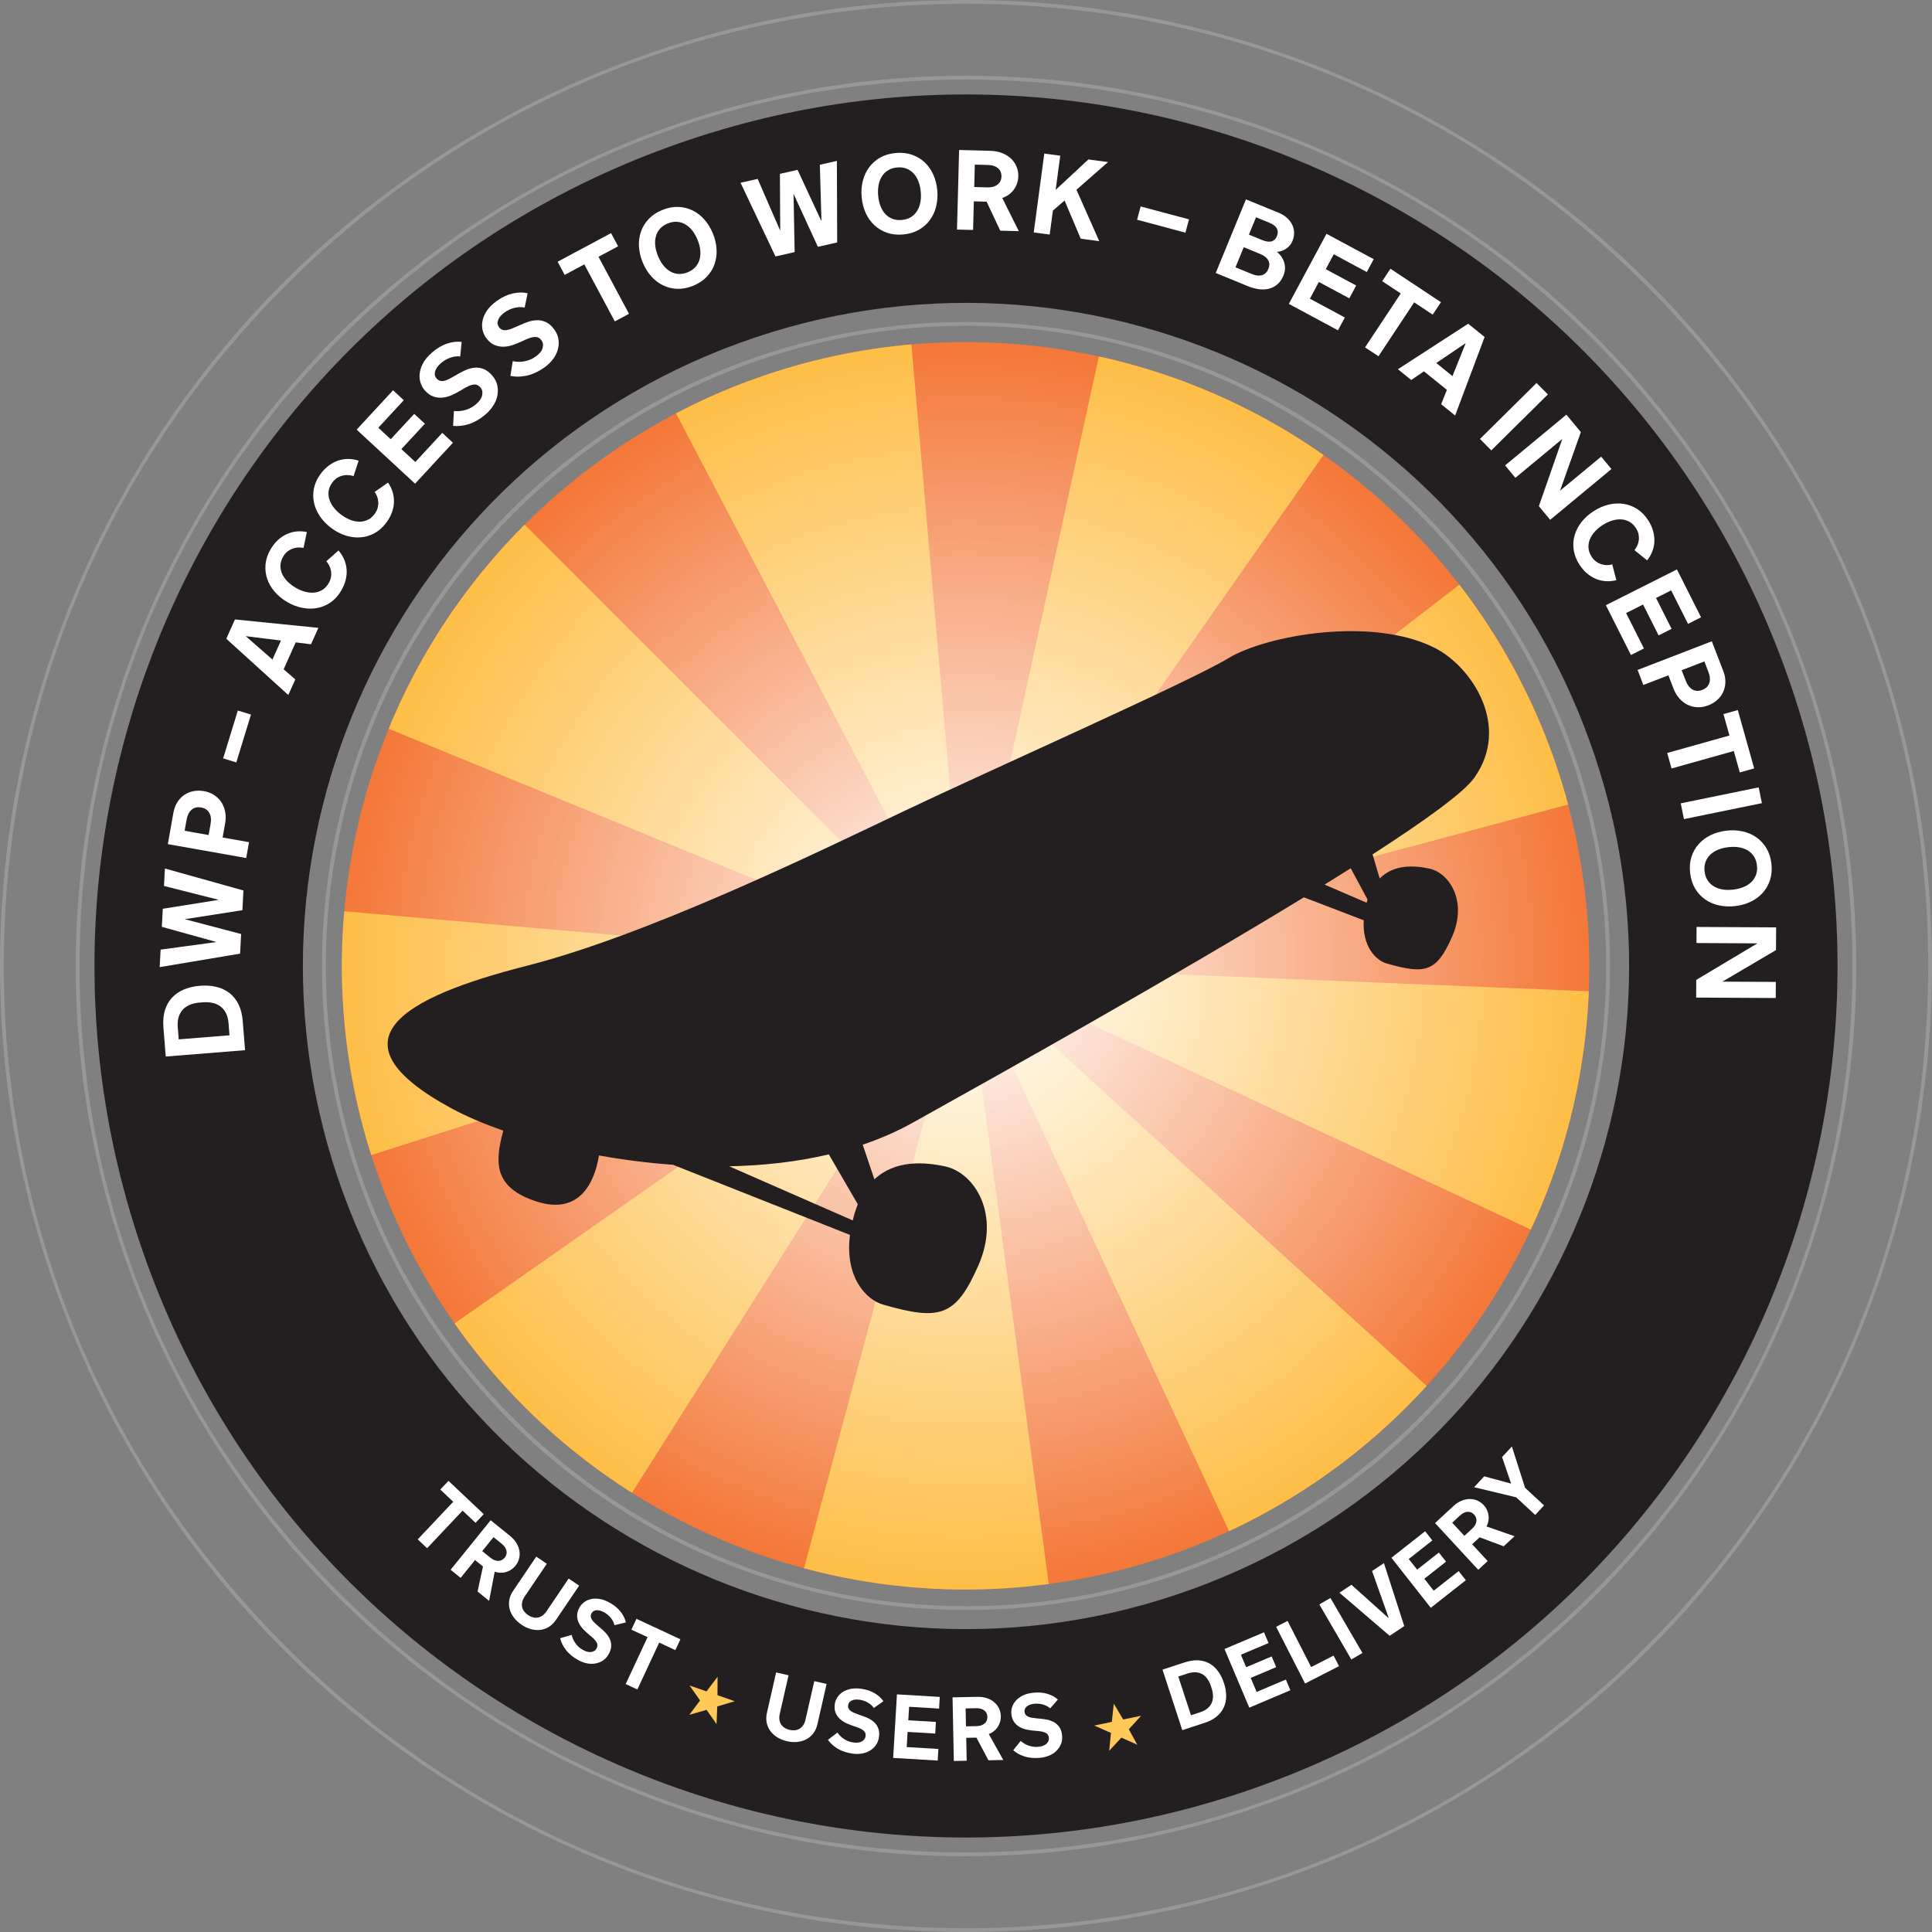 <?xml version="1.0" encoding="utf-8"?>
<!-- Generator: Adobe Illustrator 17.0.0, SVG Export Plug-In . SVG Version: 6.00 Build 0)  -->
<!DOCTYPE svg PUBLIC "-//W3C//DTD SVG 1.1//EN" "http://www.w3.org/Graphics/SVG/1.1/DTD/svg11.dtd">
<svg version="1.1" id="Layer_1" xmlns="http://www.w3.org/2000/svg" xmlns:xlink="http://www.w3.org/1999/xlink" x="0px" y="0px"
	 width="155.906px" height="155.906px" viewBox="0 0 155.906 155.906" enable-background="new 0 0 155.906 155.906"
	 xml:space="preserve">
<rect x="0" y="0" width="155.906" height="155.906" fill="#808080" stroke="none"/>
<path fill-rule="evenodd" clip-rule="evenodd" fill="#231F20" d="M27.682,96.25c10.105,27.764,40.804,42.079,68.568,31.974
	s42.079-40.804,31.974-68.568c-10.105-27.764-40.804-42.079-68.568-31.974C31.892,37.787,17.577,68.486,27.682,96.25z M11.883,102
	c13.281,36.49,53.628,55.304,90.118,42.023c36.49-13.281,55.304-53.628,42.023-90.118c-13.281-36.49-53.628-55.304-90.118-42.023
	C17.416,25.164-1.398,65.511,11.883,102z"/>
<circle fill="#F47738" cx="77.92" cy="77.937" r="50.333"/>
<g>
	<defs>
		<circle id="SVGID_1_" cx="77.953" cy="77.953" r="77.953"/>
	</defs>
	<clipPath id="SVGID_2_">
		<use xlink:href="#SVGID_1_"  overflow="visible"/>
	</clipPath>
	<g clip-path="url(#SVGID_2_)">
		<defs>
			<rect id="SVGID_3_" x="0" y="0" width="155.906" height="155.906"/>
		</defs>
		<clipPath id="SVGID_4_">
			<use xlink:href="#SVGID_3_"  overflow="visible"/>
		</clipPath>
		<path clip-path="url(#SVGID_4_)" fill="#979797" d="M77.953,156.211c-20.904,0-40.556-8.14-55.337-22.921
			C7.835,118.509-0.306,98.856-0.306,77.953s8.14-40.556,22.921-55.337C37.397,7.835,57.049-0.306,77.953-0.306
			s40.556,8.14,55.337,22.921c14.781,14.781,22.921,34.434,22.921,55.337s-8.14,40.556-22.921,55.337
			C118.509,148.071,98.856,156.211,77.953,156.211z M77.953,0.306c-20.74,0-40.239,8.077-54.905,22.742
			C8.382,37.714,0.306,57.213,0.306,77.953s8.077,40.239,22.742,54.905C37.714,147.523,57.213,155.6,77.953,155.6
			s40.239-8.077,54.905-22.742c14.666-14.666,22.742-34.164,22.742-54.905s-8.077-40.239-22.742-54.905
			C118.192,8.382,98.693,0.306,77.953,0.306z"/>
	</g>
</g>
<g>
	<defs>
		<circle id="SVGID_5_" cx="77.953" cy="77.953" r="71.839"/>
	</defs>
	<clipPath id="SVGID_6_">
		<use xlink:href="#SVGID_5_"  overflow="visible"/>
	</clipPath>
	<g clip-path="url(#SVGID_6_)">
		<defs>
			<rect id="SVGID_7_" x="0" y="0" width="155.906" height="155.906"/>
		</defs>
		<clipPath id="SVGID_8_">
			<use xlink:href="#SVGID_7_"  overflow="visible"/>
		</clipPath>
		<path clip-path="url(#SVGID_8_)" fill="#979797" d="M77.953,150.097c-19.271,0-37.388-7.504-51.014-21.131
			C13.313,115.34,5.808,97.223,5.808,77.953c0-19.27,7.504-37.388,21.131-51.014C40.565,13.313,58.682,5.808,77.953,5.808
			s37.388,7.504,51.014,21.131c13.626,13.626,21.131,31.743,21.131,51.014c0,19.271-7.504,37.388-21.131,51.014
			C115.34,142.593,97.223,150.097,77.953,150.097z M77.953,6.42c-19.107,0-37.071,7.441-50.582,20.952S6.42,58.846,6.42,77.953
			c0,19.107,7.441,37.071,20.952,50.582c13.511,13.511,31.474,20.952,50.582,20.952s37.071-7.441,50.582-20.952
			c13.511-13.511,20.952-31.474,20.952-50.582c0-19.107-7.441-37.071-20.952-50.582S97.06,6.42,77.953,6.42z"/>
	</g>
</g>
<g>
	<defs>
		<circle id="SVGID_9_" cx="77.953" cy="77.953" r="51.968"/>
	</defs>
	<clipPath id="SVGID_10_">
		<use xlink:href="#SVGID_9_"  overflow="visible"/>
	</clipPath>
	<g clip-path="url(#SVGID_10_)">
		<defs>
			<rect id="SVGID_11_" x="0" y="0" width="155.906" height="155.906"/>
		</defs>
		<clipPath id="SVGID_12_">
			<use xlink:href="#SVGID_11_"  overflow="visible"/>
		</clipPath>
		<path clip-path="url(#SVGID_12_)" fill="#979797" d="M77.953,130.227c-28.824,0-52.274-23.45-52.274-52.274
			s23.45-52.274,52.274-52.274s52.274,23.45,52.274,52.274S106.777,130.227,77.953,130.227z M77.953,26.29
			c-28.487,0-51.663,23.176-51.663,51.663s23.176,51.663,51.663,51.663s51.663-23.176,51.663-51.663S106.44,26.29,77.953,26.29z"/>
	</g>
</g>
<rect x="0" y="0" fill="none" width="155.906" height="155.906"/>
<g>
	<defs>
		<rect id="SVGID_13_" x="0" y="0" width="155.906" height="155.906"/>
	</defs>
	<clipPath id="SVGID_14_">
		<use xlink:href="#SVGID_13_"  overflow="visible"/>
	</clipPath>
	<g clip-path="url(#SVGID_14_)">
		<path fill="#FFFFFF" d="M36.191,119.5l2.845,2.686l-0.662,0.701l-1.044-0.986l-2.865,3.035l-0.756-0.713l2.865-3.035l-1.044-0.986
			L36.191,119.5z"/>
	</g>
	<g clip-path="url(#SVGID_14_)">
		<path fill="#FFFFFF" d="M39.594,122.677l1.547,1.25c0.237,0.192,0.42,0.396,0.546,0.612c0.126,0.216,0.204,0.431,0.234,0.646
			c0.029,0.214,0.016,0.422-0.042,0.622c-0.058,0.201-0.152,0.382-0.285,0.546c-0.106,0.132-0.228,0.241-0.362,0.327
			c-0.135,0.085-0.276,0.148-0.424,0.188c-0.147,0.039-0.295,0.056-0.448,0.048c-0.15-0.006-0.296-0.035-0.437-0.084l-0.454,2.352
			l-0.931-0.752l0.437-2.023l-0.641-0.518l-1.162,1.438l-0.809-0.653L39.594,122.677z M40.728,125.698
			c0.064-0.08,0.11-0.166,0.136-0.258c0.027-0.092,0.031-0.187,0.013-0.284c-0.018-0.098-0.059-0.196-0.125-0.294
			c-0.064-0.099-0.154-0.194-0.27-0.287l-0.657-0.532l-0.91,1.125l0.657,0.532c0.115,0.093,0.229,0.161,0.338,0.203
			c0.111,0.042,0.216,0.061,0.316,0.057c0.1-0.004,0.192-0.029,0.276-0.074C40.589,125.84,40.664,125.777,40.728,125.698z"/>
	</g>
	<g clip-path="url(#SVGID_14_)">
		<path fill="#FFFFFF" d="M42.611,130.33c0.125,0.084,0.254,0.145,0.386,0.181c0.133,0.037,0.264,0.044,0.392,0.023
			c0.129-0.021,0.254-0.074,0.376-0.157c0.123-0.083,0.236-0.202,0.34-0.356l1.784-2.638l0.846,0.572l-1.871,2.766
			c-0.161,0.237-0.349,0.423-0.564,0.557c-0.217,0.134-0.445,0.217-0.691,0.247c-0.243,0.031-0.496,0.012-0.757-0.059
			c-0.261-0.069-0.517-0.189-0.768-0.359c-0.251-0.169-0.458-0.363-0.619-0.579c-0.163-0.216-0.276-0.444-0.338-0.683
			c-0.063-0.239-0.073-0.483-0.029-0.734c0.043-0.25,0.146-0.493,0.306-0.73l1.871-2.766l0.852,0.576l-1.784,2.638
			c-0.104,0.154-0.172,0.304-0.204,0.448c-0.032,0.145-0.033,0.28-0.006,0.407c0.029,0.127,0.084,0.245,0.167,0.354
			C42.382,130.149,42.487,130.246,42.611,130.33z"/>
	</g>
	<g clip-path="url(#SVGID_14_)">
		<path fill="#FFFFFF" d="M46.131,131.93c0.021,0.1,0.055,0.205,0.103,0.316c0.047,0.111,0.106,0.221,0.18,0.328
			c0.072,0.108,0.159,0.21,0.262,0.308c0.101,0.097,0.221,0.183,0.358,0.26c0.257,0.144,0.483,0.2,0.679,0.169
			c0.197-0.031,0.339-0.123,0.425-0.277c0.09-0.161,0.098-0.316,0.025-0.467c-0.073-0.15-0.226-0.322-0.46-0.517l-0.127-0.104
			c-0.168-0.139-0.331-0.287-0.486-0.445c-0.155-0.157-0.278-0.33-0.372-0.516c-0.093-0.187-0.141-0.386-0.146-0.597
			c-0.004-0.212,0.061-0.44,0.197-0.684c0.08-0.142,0.194-0.272,0.344-0.393c0.149-0.12,0.329-0.207,0.538-0.261
			c0.209-0.054,0.445-0.062,0.708-0.024c0.263,0.038,0.547,0.142,0.854,0.314c0.361,0.203,0.652,0.444,0.869,0.723
			c0.218,0.279,0.358,0.565,0.424,0.859l-0.919,0.225c-0.047-0.205-0.145-0.399-0.295-0.584c-0.149-0.186-0.326-0.335-0.53-0.449
			c-0.235-0.132-0.445-0.19-0.627-0.175c-0.183,0.016-0.314,0.096-0.395,0.239c-0.052,0.094-0.075,0.184-0.068,0.27
			c0.008,0.086,0.039,0.171,0.093,0.255c0.054,0.083,0.128,0.169,0.221,0.257c0.093,0.088,0.198,0.183,0.317,0.285l0.065,0.053
			c0.16,0.133,0.315,0.275,0.463,0.426s0.267,0.315,0.356,0.495c0.09,0.181,0.135,0.375,0.135,0.585
			c0,0.209-0.069,0.438-0.208,0.687c-0.126,0.225-0.284,0.397-0.474,0.518c-0.19,0.121-0.398,0.198-0.621,0.234
			c-0.223,0.035-0.452,0.027-0.688-0.024c-0.236-0.052-0.464-0.14-0.683-0.262c-0.221-0.124-0.415-0.258-0.583-0.4
			c-0.167-0.144-0.309-0.292-0.423-0.447c-0.114-0.154-0.208-0.308-0.28-0.46c-0.072-0.152-0.125-0.303-0.16-0.451L46.131,131.93z"
			/>
	</g>
	<g clip-path="url(#SVGID_14_)">
		<path fill="#FFFFFF" d="M51.359,130.633l3.546,1.653l-0.407,0.873l-1.302-0.607l-1.763,3.783l-0.941-0.438l1.763-3.783
			l-1.303-0.607L51.359,130.633z"/>
	</g>
	<polygon clip-path="url(#SVGID_14_)" fill="#FFC95A" points="59.295,137.284 57.879,137.706 57.824,139.128 57.019,137.978 
		55.627,138.381 56.494,137.22 55.645,136.013 57.012,136.489 57.907,135.31 57.897,136.797 	"/>
	<g clip-path="url(#SVGID_14_)">
		<path fill="#FFFFFF" d="M63.721,139.596c0.146,0.034,0.288,0.043,0.425,0.029c0.138-0.014,0.261-0.055,0.373-0.121
			c0.112-0.065,0.21-0.16,0.294-0.281c0.084-0.122,0.147-0.274,0.189-0.456l0.708-3.105l0.994,0.227l-0.742,3.255
			c-0.064,0.279-0.171,0.521-0.324,0.723c-0.153,0.203-0.337,0.363-0.555,0.48c-0.216,0.117-0.458,0.19-0.727,0.22
			c-0.268,0.03-0.55,0.011-0.846-0.057c-0.295-0.067-0.558-0.173-0.787-0.315c-0.229-0.143-0.417-0.314-0.562-0.514
			c-0.146-0.2-0.242-0.424-0.293-0.673c-0.049-0.249-0.042-0.513,0.021-0.792l0.742-3.255l1.003,0.229l-0.708,3.104
			c-0.042,0.182-0.051,0.346-0.028,0.492c0.023,0.146,0.071,0.273,0.142,0.381c0.073,0.108,0.167,0.199,0.284,0.271
			C63.442,139.51,63.574,139.563,63.721,139.596z"/>
	</g>
	<g clip-path="url(#SVGID_14_)">
		<path fill="#FFFFFF" d="M67.578,139.812c0.057,0.085,0.126,0.171,0.211,0.258c0.084,0.086,0.18,0.167,0.287,0.241
			c0.106,0.073,0.224,0.137,0.355,0.19c0.13,0.053,0.272,0.09,0.429,0.112c0.291,0.041,0.522,0.011,0.693-0.09
			c0.171-0.099,0.271-0.236,0.296-0.412c0.025-0.182-0.024-0.33-0.146-0.443c-0.124-0.113-0.329-0.218-0.617-0.314l-0.155-0.051
			c-0.208-0.068-0.413-0.147-0.615-0.238c-0.201-0.091-0.379-0.206-0.533-0.346c-0.153-0.14-0.271-0.308-0.353-0.503
			c-0.081-0.196-0.103-0.433-0.064-0.709c0.022-0.161,0.081-0.325,0.178-0.491c0.095-0.167,0.231-0.312,0.406-0.439
			c0.176-0.126,0.393-0.219,0.651-0.279c0.258-0.061,0.561-0.066,0.908-0.018c0.411,0.058,0.77,0.177,1.073,0.358
			c0.304,0.182,0.539,0.397,0.707,0.647l-0.774,0.542c-0.118-0.173-0.28-0.319-0.486-0.437c-0.207-0.118-0.426-0.193-0.658-0.226
			c-0.267-0.038-0.483-0.016-0.646,0.065c-0.166,0.08-0.258,0.202-0.281,0.366c-0.015,0.106-0.003,0.198,0.035,0.276
			c0.039,0.078,0.098,0.146,0.18,0.204c0.08,0.059,0.18,0.111,0.299,0.16c0.119,0.047,0.251,0.097,0.399,0.149l0.079,0.026
			c0.198,0.066,0.394,0.142,0.586,0.229c0.193,0.086,0.364,0.197,0.513,0.332c0.148,0.135,0.261,0.301,0.337,0.496
			c0.077,0.195,0.095,0.433,0.055,0.714c-0.036,0.256-0.12,0.474-0.254,0.656c-0.134,0.181-0.299,0.329-0.493,0.443
			c-0.194,0.114-0.411,0.189-0.65,0.227c-0.239,0.038-0.482,0.04-0.731,0.004c-0.25-0.035-0.48-0.089-0.688-0.162
			c-0.208-0.072-0.394-0.16-0.557-0.262c-0.162-0.103-0.306-0.212-0.427-0.328c-0.123-0.116-0.228-0.237-0.313-0.362L67.578,139.812
			z"/>
	</g>
	<g clip-path="url(#SVGID_14_)">
		<path fill="#FFFFFF" d="M72.381,136.729l3.455,0.207l-0.056,0.94l-2.418-0.145l-0.065,1.09l2.228,0.133l-0.056,0.938l-2.228-0.133
			l-0.073,1.223l2.557,0.153l-0.056,0.937l-3.594-0.215L72.381,136.729z"/>
	</g>
	<g clip-path="url(#SVGID_14_)">
		<path fill="#FFFFFF" d="M76.867,136.97l1.987-0.041c0.306-0.006,0.576,0.033,0.812,0.116c0.235,0.083,0.434,0.198,0.594,0.343
			c0.161,0.145,0.284,0.312,0.369,0.503s0.13,0.391,0.134,0.601c0.004,0.17-0.02,0.331-0.067,0.483
			c-0.048,0.153-0.115,0.292-0.203,0.417c-0.087,0.125-0.19,0.233-0.311,0.325c-0.119,0.092-0.249,0.165-0.389,0.217l1.167,2.09
			l-1.196,0.024l-0.969-1.829l-0.824,0.017l0.038,1.848l-1.038,0.021L76.867,136.97z M79.679,138.55
			c-0.002-0.103-0.022-0.198-0.062-0.286c-0.039-0.087-0.097-0.163-0.173-0.226c-0.077-0.063-0.172-0.111-0.285-0.145
			c-0.112-0.034-0.243-0.049-0.391-0.046l-0.846,0.017l0.029,1.447l0.846-0.017c0.148-0.003,0.277-0.023,0.389-0.063
			c0.112-0.04,0.205-0.093,0.278-0.16c0.074-0.067,0.129-0.145,0.164-0.234C79.665,138.749,79.681,138.653,79.679,138.55z"/>
	</g>
	<g clip-path="url(#SVGID_14_)">
		<path fill="#FFFFFF" d="M82.369,140.487c0.074,0.069,0.163,0.135,0.265,0.2c0.102,0.063,0.214,0.118,0.335,0.165
			c0.121,0.046,0.251,0.08,0.39,0.101c0.139,0.021,0.287,0.024,0.443,0.008c0.292-0.029,0.51-0.114,0.653-0.251
			c0.143-0.139,0.206-0.296,0.188-0.472c-0.019-0.183-0.101-0.314-0.247-0.396c-0.146-0.081-0.371-0.134-0.673-0.159l-0.164-0.011
			c-0.218-0.017-0.435-0.046-0.653-0.086c-0.218-0.04-0.418-0.11-0.601-0.209c-0.183-0.099-0.337-0.234-0.463-0.405
			c-0.125-0.17-0.202-0.396-0.23-0.673c-0.017-0.161,0.002-0.335,0.055-0.519c0.053-0.185,0.15-0.359,0.291-0.523
			c0.141-0.165,0.329-0.307,0.565-0.427c0.236-0.121,0.529-0.198,0.878-0.233c0.413-0.042,0.789-0.011,1.127,0.092
			c0.338,0.104,0.618,0.257,0.84,0.46l-0.623,0.71c-0.156-0.14-0.348-0.242-0.576-0.309c-0.229-0.064-0.46-0.086-0.693-0.063
			c-0.269,0.027-0.473,0.101-0.614,0.218c-0.14,0.118-0.202,0.258-0.186,0.422c0.011,0.106,0.044,0.194,0.101,0.26
			c0.056,0.065,0.13,0.118,0.223,0.156c0.092,0.036,0.202,0.064,0.329,0.083c0.126,0.019,0.268,0.035,0.423,0.051l0.083,0.006
			c0.208,0.016,0.417,0.044,0.625,0.082s0.4,0.104,0.577,0.201c0.176,0.097,0.325,0.229,0.446,0.401
			c0.121,0.172,0.195,0.399,0.224,0.682c0.026,0.257-0.004,0.489-0.091,0.697s-0.211,0.391-0.373,0.547
			c-0.162,0.157-0.354,0.283-0.577,0.376c-0.224,0.093-0.46,0.152-0.709,0.178c-0.252,0.026-0.488,0.028-0.707,0.007
			c-0.22-0.02-0.421-0.061-0.603-0.123c-0.183-0.059-0.348-0.132-0.494-0.215c-0.147-0.084-0.277-0.176-0.39-0.278L82.369,140.487z"
			/>
	</g>
	<polygon clip-path="url(#SVGID_14_)" fill="#FFC95A" points="92.086,138.455 91.09,139.546 91.774,140.793 90.492,140.222 
		89.507,141.284 89.652,139.842 88.303,139.245 89.719,138.949 89.88,137.477 90.636,138.758 	"/>
	<g clip-path="url(#SVGID_14_)">
		<path fill="#FFFFFF" d="M98.769,135.815c0.12,0.365,0.18,0.714,0.179,1.046c0,0.334-0.064,0.639-0.191,0.917
			c-0.126,0.278-0.317,0.523-0.574,0.737c-0.257,0.214-0.583,0.385-0.978,0.514l-1.798,0.588l-1.597-4.882l1.797-0.588
			c0.395-0.129,0.759-0.184,1.092-0.164c0.333,0.021,0.633,0.105,0.899,0.254c0.266,0.149,0.498,0.358,0.695,0.626
			S98.65,135.448,98.769,135.815z M97.714,136.054c-0.067-0.206-0.156-0.391-0.266-0.552c-0.109-0.162-0.242-0.29-0.397-0.384
			c-0.155-0.095-0.335-0.152-0.539-0.169c-0.204-0.017-0.434,0.016-0.688,0.099l-0.739,0.242l1.023,3.126l0.739-0.242
			c0.252-0.082,0.455-0.191,0.609-0.326c0.155-0.135,0.267-0.287,0.336-0.457c0.068-0.17,0.1-0.352,0.093-0.549
			c-0.006-0.196-0.043-0.396-0.11-0.601L97.714,136.054z"/>
	</g>
	<g clip-path="url(#SVGID_14_)">
		<path fill="#FFFFFF" d="M98.812,133.07l3.187-1.348l0.367,0.867l-2.23,0.943l0.426,1.007l2.055-0.87l0.366,0.864l-2.056,0.87
			l0.478,1.129l2.359-0.998l0.366,0.864l-3.316,1.403L98.812,133.07z"/>
	</g>
	<g clip-path="url(#SVGID_14_)">
		<path fill="#FFFFFF" d="M102.979,131.279l0.925-0.473l1.901,3.72l1.812-0.926l0.437,0.854l-2.737,1.399L102.979,131.279z"/>
	</g>
	<g clip-path="url(#SVGID_14_)">
		<path fill="#FFFFFF" d="M106.465,129.472l0.897-0.522l2.582,4.44l-0.897,0.522L106.465,129.472z"/>
	</g>
	<g clip-path="url(#SVGID_14_)">
		<path fill="#FFFFFF" d="M112.143,132.003l-4.055-3.472l0.969-0.645l2.967,2.664l0.03-0.02l-1.333-3.752l0.957-0.638l1.64,5.08
			L112.143,132.003z"/>
	</g>
	<g clip-path="url(#SVGID_14_)">
		<path fill="#FFFFFF" d="M112.283,125.707l2.72-2.139l0.582,0.74l-1.903,1.497l0.676,0.859l1.754-1.379l0.58,0.737l-1.754,1.379
			l0.757,0.964l2.014-1.583l0.58,0.737l-2.83,2.225L112.283,125.707z"/>
	</g>
	<g clip-path="url(#SVGID_14_)">
		<path fill="#FFFFFF" d="M115.803,122.906l1.46-1.35c0.225-0.208,0.453-0.358,0.684-0.453c0.232-0.094,0.456-0.14,0.672-0.139
			c0.217,0.002,0.42,0.046,0.61,0.132c0.19,0.086,0.356,0.207,0.499,0.361c0.115,0.125,0.206,0.26,0.271,0.406
			c0.064,0.146,0.106,0.295,0.124,0.446c0.018,0.151,0.012,0.3-0.017,0.449c-0.028,0.149-0.078,0.289-0.147,0.422l2.26,0.789
			l-0.879,0.812l-1.938-0.726l-0.605,0.56l1.254,1.357l-0.763,0.705L115.803,122.906z M118.956,122.221
			c-0.069-0.075-0.148-0.133-0.235-0.172c-0.087-0.041-0.181-0.058-0.279-0.054c-0.099,0.003-0.203,0.03-0.309,0.081
			c-0.107,0.049-0.214,0.125-0.323,0.226l-0.621,0.574l0.982,1.062l0.621-0.574c0.109-0.101,0.191-0.202,0.249-0.306
			c0.058-0.104,0.091-0.206,0.102-0.304c0.011-0.1,0-0.194-0.034-0.284C119.077,122.379,119.026,122.297,118.956,122.221z"/>
	</g>
	<g clip-path="url(#SVGID_14_)">
		<path fill="#FFFFFF" d="M119.768,119.136l2.161,0.584l0.01-0.01l-0.727-2.128l0.792-0.853l1.063,3.329l1.533,1.424l-0.714,0.769
			l-1.533-1.423l-3.398-0.815L119.768,119.136z"/>
	</g>
	<g clip-path="url(#SVGID_14_)">
		<path fill="#FFFFFF" d="M16.138,79.549c0.479-0.039,0.921-0.009,1.326,0.089c0.405,0.098,0.757,0.265,1.058,0.499
			c0.3,0.235,0.542,0.54,0.727,0.915c0.184,0.375,0.297,0.82,0.338,1.338l0.189,2.356l-6.401,0.513l-0.188-2.356
			c-0.042-0.518-0.002-0.976,0.121-1.375c0.122-0.399,0.313-0.738,0.572-1.019c0.259-0.279,0.581-0.5,0.965-0.661
			C15.227,79.687,15.659,79.587,16.138,79.549z M16.121,80.902c-0.271,0.022-0.521,0.075-0.749,0.161
			c-0.229,0.086-0.422,0.209-0.583,0.371c-0.161,0.162-0.282,0.363-0.363,0.606c-0.081,0.243-0.108,0.531-0.081,0.864l0.078,0.969
			l4.098-0.329l-0.078-0.969c-0.026-0.33-0.099-0.608-0.217-0.835s-0.271-0.407-0.457-0.541c-0.186-0.133-0.398-0.225-0.64-0.274
			c-0.24-0.049-0.495-0.063-0.763-0.042L16.121,80.902z"/>
	</g>
	<g clip-path="url(#SVGID_14_)">
		<path fill="#FFFFFF" d="M17.613,72.62l0-0.018l-4.38-1.107l0.075-1.409l6.336,1.773L19.56,73.45l-4.648,0.725l4.546,1.197
			l-0.084,1.583l-6.488,1.089l0.075-1.413l4.472-0.605l0.001-0.018l-4.375-1.215l0.078-1.458L17.613,72.62z"/>
	</g>
	<g clip-path="url(#SVGID_14_)">
		<path fill="#FFFFFF" d="M13.543,68.119l0.448-2.526c0.058-0.326,0.165-0.611,0.319-0.855c0.153-0.244,0.34-0.441,0.559-0.59
			c0.22-0.149,0.465-0.25,0.738-0.304c0.273-0.053,0.56-0.053,0.86,0s0.569,0.156,0.806,0.309c0.236,0.152,0.431,0.343,0.583,0.572
			c0.152,0.228,0.257,0.489,0.313,0.781c0.057,0.292,0.057,0.603-0.002,0.932l-0.203,1.146l2.13,0.378l-0.227,1.278L13.543,68.119z
			 M16.21,65.159c-0.149-0.027-0.287-0.024-0.412,0.008c-0.127,0.033-0.239,0.092-0.339,0.177c-0.1,0.085-0.184,0.195-0.251,0.328
			c-0.067,0.134-0.118,0.289-0.149,0.465l-0.16,0.904l1.936,0.343l0.16-0.903c0.031-0.177,0.039-0.339,0.021-0.488
			c-0.017-0.148-0.058-0.279-0.124-0.395c-0.064-0.114-0.15-0.208-0.257-0.282c-0.106-0.073-0.235-0.123-0.385-0.15L16.21,65.159z"
			/>
	</g>
	<g clip-path="url(#SVGID_14_)">
		<path fill="#FFFFFF" d="M18.006,61.199l1.186-3.861l1.062,0.326l-1.186,3.861L18.006,61.199z"/>
	</g>
	<g clip-path="url(#SVGID_14_)">
		<path fill="#FFFFFF" d="M23.862,51.839l-0.972,2.17l0.939,0.818l-0.563,1.259l-5.003-4.541l0.697-1.558l6.732,0.679L25.1,51.99
			L23.862,51.839z M21.987,53.222l0.686-1.533l-2.816-0.349l-0.007,0.016L21.987,53.222z"/>
	</g>
	<g clip-path="url(#SVGID_14_)">
		<path fill="#FFFFFF" d="M23.172,48.579c-0.396-0.231-0.732-0.508-1.01-0.832c-0.277-0.322-0.477-0.671-0.603-1.045
			c-0.125-0.374-0.169-0.764-0.13-1.17c0.039-0.405,0.175-0.809,0.409-1.208c0.168-0.289,0.362-0.535,0.581-0.737
			c0.218-0.203,0.454-0.362,0.706-0.479c0.252-0.118,0.516-0.191,0.792-0.22c0.276-0.028,0.559-0.014,0.846,0.044l-0.271,1.288
			c-0.121-0.029-0.255-0.042-0.404-0.04c-0.149,0.003-0.298,0.031-0.447,0.082c-0.149,0.051-0.293,0.129-0.43,0.233
			c-0.137,0.105-0.256,0.242-0.355,0.412c-0.149,0.255-0.224,0.504-0.226,0.747s0.048,0.472,0.152,0.688
			c0.104,0.216,0.249,0.417,0.434,0.599c0.186,0.183,0.391,0.34,0.619,0.473l0.031,0.018c0.229,0.134,0.468,0.238,0.718,0.309
			c0.25,0.072,0.494,0.1,0.732,0.083c0.238-0.016,0.462-0.085,0.673-0.206c0.21-0.121,0.389-0.309,0.538-0.564
			c0.1-0.17,0.163-0.34,0.186-0.512c0.024-0.17,0.022-0.333-0.006-0.489c-0.029-0.155-0.078-0.297-0.147-0.428
			c-0.069-0.13-0.146-0.241-0.23-0.332l0.985-0.871c0.192,0.223,0.343,0.461,0.454,0.716c0.111,0.254,0.177,0.521,0.199,0.799
			c0.023,0.277,0,0.562-0.071,0.85s-0.19,0.578-0.358,0.867c-0.234,0.399-0.518,0.716-0.852,0.949
			c-0.333,0.234-0.695,0.387-1.084,0.46c-0.388,0.074-0.791,0.07-1.206-0.013C23.98,48.971,23.571,48.813,23.172,48.579z"/>
	</g>
	<g clip-path="url(#SVGID_14_)">
		<path fill="#FFFFFF" d="M26.732,42.608c-0.368-0.274-0.671-0.587-0.911-0.939c-0.239-0.351-0.399-0.72-0.482-1.105
			c-0.083-0.386-0.083-0.779,0.001-1.178c0.083-0.399,0.264-0.784,0.541-1.155c0.2-0.268,0.419-0.49,0.659-0.667
			c0.24-0.177,0.492-0.31,0.756-0.398c0.263-0.088,0.533-0.132,0.811-0.129c0.278,0.002,0.557,0.048,0.835,0.137l-0.413,1.25
			c-0.117-0.042-0.25-0.07-0.397-0.084c-0.148-0.013-0.299-0.002-0.453,0.031c-0.154,0.034-0.306,0.095-0.454,0.184
			c-0.147,0.089-0.281,0.212-0.399,0.37c-0.177,0.237-0.279,0.477-0.309,0.717c-0.028,0.241-0.003,0.475,0.075,0.701
			c0.08,0.227,0.201,0.441,0.365,0.644c0.163,0.202,0.351,0.382,0.562,0.539l0.028,0.021c0.213,0.159,0.44,0.288,0.681,0.387
			c0.241,0.1,0.479,0.154,0.718,0.164c0.238,0.01,0.468-0.033,0.692-0.129c0.222-0.097,0.422-0.263,0.599-0.5
			c0.118-0.158,0.198-0.32,0.241-0.488c0.042-0.167,0.059-0.329,0.047-0.487c-0.011-0.157-0.044-0.304-0.097-0.441
			c-0.056-0.138-0.119-0.256-0.193-0.356l1.077-0.755c0.166,0.243,0.289,0.497,0.371,0.763c0.081,0.265,0.117,0.537,0.109,0.815
			c-0.009,0.279-0.063,0.558-0.167,0.837c-0.102,0.279-0.253,0.553-0.453,0.821c-0.276,0.371-0.593,0.654-0.952,0.849
			c-0.357,0.195-0.734,0.308-1.128,0.337c-0.394,0.03-0.793-0.02-1.198-0.147C27.49,43.088,27.103,42.885,26.732,42.608z"/>
	</g>
	<g clip-path="url(#SVGID_14_)">
		<path fill="#FFFFFF" d="M28.781,34.67l2.938-3.175l0.865,0.8l-2.056,2.222l1.002,0.928l1.895-2.047l0.861,0.796l-1.895,2.047
			l1.125,1.041l2.175-2.35l0.86,0.796l-3.057,3.303L28.781,34.67z"/>
	</g>
	<g clip-path="url(#SVGID_14_)">
		<path fill="#FFFFFF" d="M36.63,33.164c0.126,0.017,0.264,0.02,0.415,0.011c0.151-0.01,0.305-0.035,0.461-0.076
			c0.157-0.041,0.314-0.101,0.47-0.182c0.157-0.079,0.309-0.185,0.457-0.315c0.275-0.243,0.435-0.487,0.48-0.731
			c0.045-0.245-0.006-0.45-0.152-0.616c-0.152-0.172-0.332-0.247-0.539-0.223c-0.208,0.024-0.475,0.134-0.8,0.329l-0.175,0.106
			c-0.233,0.142-0.475,0.272-0.726,0.389c-0.25,0.118-0.505,0.192-0.762,0.226c-0.258,0.032-0.513,0.007-0.765-0.076
			s-0.493-0.255-0.724-0.516c-0.134-0.152-0.242-0.342-0.322-0.568c-0.079-0.225-0.108-0.473-0.084-0.743
			c0.023-0.269,0.111-0.551,0.264-0.845c0.153-0.294,0.394-0.585,0.723-0.875c0.39-0.344,0.793-0.586,1.213-0.728
			c0.419-0.141,0.816-0.188,1.189-0.144l-0.115,1.176c-0.26-0.029-0.53,0.006-0.811,0.106c-0.28,0.1-0.53,0.246-0.75,0.44
			c-0.253,0.223-0.408,0.446-0.466,0.667c-0.057,0.222-0.018,0.41,0.119,0.565c0.088,0.1,0.186,0.165,0.291,0.191
			c0.105,0.026,0.218,0.025,0.34-0.004c0.121-0.029,0.253-0.081,0.396-0.154c0.142-0.073,0.297-0.159,0.466-0.256l0.089-0.055
			c0.224-0.133,0.456-0.257,0.695-0.37c0.238-0.112,0.482-0.185,0.731-0.216c0.25-0.031,0.498-0.002,0.746,0.084
			c0.247,0.086,0.488,0.262,0.723,0.529c0.213,0.242,0.352,0.5,0.415,0.775c0.063,0.275,0.069,0.551,0.02,0.828
			c-0.05,0.277-0.155,0.544-0.314,0.801c-0.158,0.258-0.356,0.491-0.591,0.698c-0.237,0.209-0.476,0.383-0.714,0.521
			c-0.238,0.138-0.472,0.243-0.702,0.314c-0.23,0.071-0.45,0.118-0.659,0.139c-0.209,0.022-0.409,0.022-0.598,0.002L36.63,33.164z"
			/>
	</g>
	<g clip-path="url(#SVGID_14_)">
		<path fill="#FFFFFF" d="M41.379,29.143c0.124,0.03,0.26,0.047,0.412,0.053c0.151,0.007,0.307-0.002,0.467-0.028
			c0.16-0.024,0.323-0.068,0.486-0.131c0.164-0.062,0.326-0.151,0.486-0.266c0.299-0.213,0.483-0.439,0.554-0.678
			c0.07-0.239,0.041-0.449-0.087-0.628c-0.133-0.187-0.304-0.279-0.514-0.276c-0.209,0.002-0.486,0.083-0.829,0.244l-0.185,0.088
			c-0.247,0.117-0.5,0.221-0.762,0.312c-0.261,0.092-0.522,0.139-0.782,0.146c-0.26,0.005-0.511-0.046-0.753-0.154
			c-0.242-0.108-0.465-0.305-0.667-0.589c-0.117-0.165-0.205-0.365-0.261-0.598c-0.056-0.232-0.059-0.482-0.008-0.748
			c0.051-0.266,0.167-0.536,0.35-0.813c0.183-0.276,0.452-0.542,0.81-0.797c0.423-0.301,0.851-0.5,1.282-0.598
			c0.432-0.096,0.831-0.102,1.198-0.02l-0.236,1.158c-0.256-0.055-0.528-0.048-0.817,0.022s-0.553,0.19-0.792,0.36
			c-0.275,0.196-0.452,0.4-0.532,0.615c-0.08,0.215-0.06,0.406,0.06,0.574c0.078,0.108,0.168,0.183,0.27,0.22
			c0.101,0.037,0.214,0.047,0.338,0.031c0.124-0.017,0.26-0.055,0.409-0.113c0.149-0.058,0.312-0.128,0.491-0.207l0.094-0.045
			c0.237-0.11,0.48-0.209,0.729-0.297c0.249-0.088,0.499-0.134,0.75-0.139c0.251-0.005,0.496,0.048,0.733,0.16
			c0.237,0.112,0.458,0.312,0.665,0.601c0.187,0.263,0.298,0.534,0.332,0.813c0.035,0.28,0.013,0.555-0.066,0.826
			s-0.21,0.525-0.396,0.765c-0.184,0.24-0.404,0.451-0.66,0.633c-0.258,0.184-0.512,0.332-0.764,0.444
			c-0.251,0.114-0.495,0.193-0.731,0.241s-0.459,0.071-0.669,0.071c-0.211,0-0.41-0.021-0.596-0.06L41.379,29.143z"/>
	</g>
	<g clip-path="url(#SVGID_14_)">
		<path fill="#FFFFFF" d="M44.999,21.12l4.311-2.308l0.569,1.062l-1.583,0.848l2.462,4.6l-1.145,0.613l-2.462-4.6l-1.583,0.848
			L44.999,21.12z"/>
	</g>
	<g clip-path="url(#SVGID_14_)">
		<path fill="#FFFFFF" d="M53.452,16.943c0.442-0.18,0.872-0.261,1.288-0.245c0.416,0.017,0.802,0.113,1.159,0.289
			c0.357,0.177,0.674,0.424,0.954,0.744s0.506,0.693,0.678,1.119c0.174,0.429,0.272,0.854,0.293,1.276
			c0.022,0.423-0.033,0.823-0.166,1.199c-0.132,0.375-0.343,0.714-0.63,1.014c-0.287,0.301-0.652,0.541-1.095,0.721
			c-0.445,0.181-0.875,0.263-1.289,0.246c-0.415-0.015-0.8-0.112-1.157-0.289c-0.357-0.177-0.675-0.426-0.954-0.745
			c-0.279-0.318-0.505-0.691-0.68-1.12c-0.172-0.426-0.27-0.852-0.292-1.276s0.034-0.823,0.167-1.199
			c0.133-0.375,0.342-0.712,0.628-1.014C52.642,17.365,53.007,17.124,53.452,16.943z M55.492,21.973
			c0.26-0.105,0.469-0.247,0.627-0.425c0.158-0.179,0.269-0.383,0.334-0.612c0.065-0.23,0.083-0.477,0.056-0.743
			c-0.027-0.267-0.099-0.542-0.213-0.823l-0.014-0.033c-0.113-0.279-0.252-0.525-0.419-0.736c-0.166-0.211-0.353-0.377-0.559-0.496
			c-0.207-0.12-0.429-0.189-0.666-0.207c-0.237-0.018-0.486,0.026-0.747,0.131s-0.47,0.247-0.629,0.427
			c-0.16,0.178-0.271,0.383-0.333,0.612c-0.064,0.229-0.082,0.477-0.054,0.744c0.028,0.268,0.098,0.542,0.211,0.821l0.014,0.033
			c0.114,0.281,0.255,0.528,0.421,0.738c0.165,0.21,0.351,0.375,0.556,0.495c0.204,0.12,0.427,0.188,0.666,0.207
			C54.983,22.122,55.232,22.078,55.492,21.973z"/>
	</g>
	<g clip-path="url(#SVGID_14_)">
		<path fill="#FFFFFF" d="M66.27,17.817l0.018-0.004l-0.13-4.517l1.376-0.312l0.023,6.58l-1.555,0.353l-1.966-4.274l0.089,4.7
			l-1.546,0.351l-2.819-5.946l1.38-0.313l1.803,4.138l0.018-0.004l-0.025-4.541l1.424-0.323L66.27,17.817z"/>
	</g>
	<g clip-path="url(#SVGID_14_)">
		<path fill="#FFFFFF" d="M72.295,12.345c0.476-0.042,0.91,0.006,1.303,0.143c0.393,0.138,0.734,0.343,1.023,0.616
			c0.289,0.273,0.52,0.603,0.694,0.991c0.173,0.389,0.28,0.812,0.32,1.269c0.041,0.461,0.009,0.897-0.094,1.307
			c-0.104,0.411-0.273,0.777-0.51,1.096c-0.237,0.321-0.537,0.583-0.9,0.786c-0.362,0.203-0.781,0.326-1.258,0.368
			c-0.479,0.042-0.913-0.005-1.305-0.143c-0.391-0.136-0.731-0.341-1.021-0.616c-0.289-0.273-0.521-0.604-0.694-0.99
			c-0.173-0.386-0.281-0.81-0.321-1.271c-0.04-0.458-0.009-0.892,0.095-1.305c0.103-0.412,0.273-0.777,0.51-1.097
			c0.237-0.318,0.536-0.581,0.897-0.785C71.397,12.51,71.817,12.387,72.295,12.345z M72.771,17.751
			c0.28-0.024,0.521-0.099,0.725-0.223c0.203-0.125,0.369-0.287,0.499-0.486c0.129-0.201,0.22-0.432,0.272-0.694
			s0.064-0.546,0.038-0.848L74.3,15.463c-0.026-0.301-0.088-0.576-0.185-0.827c-0.097-0.25-0.227-0.463-0.389-0.637
			c-0.163-0.175-0.354-0.307-0.576-0.393c-0.222-0.087-0.473-0.118-0.753-0.093c-0.279,0.025-0.521,0.099-0.726,0.224
			c-0.205,0.124-0.372,0.287-0.499,0.487c-0.127,0.199-0.218,0.432-0.269,0.695c-0.052,0.264-0.064,0.546-0.038,0.847l0.003,0.036
			c0.027,0.302,0.089,0.579,0.186,0.829c0.097,0.249,0.226,0.46,0.386,0.636c0.161,0.174,0.353,0.305,0.576,0.392
			C72.24,17.744,72.491,17.776,72.771,17.751z"/>
	</g>
	<g clip-path="url(#SVGID_14_)">
		<path fill="#FFFFFF" d="M77.397,12.104l2.484,0.065c0.382,0.01,0.718,0.074,1.007,0.192c0.29,0.118,0.531,0.272,0.723,0.462
			c0.192,0.19,0.335,0.407,0.431,0.65c0.095,0.243,0.139,0.495,0.132,0.758c-0.005,0.212-0.043,0.412-0.112,0.6
			c-0.069,0.188-0.162,0.357-0.277,0.507c-0.116,0.151-0.251,0.28-0.407,0.389c-0.155,0.108-0.322,0.191-0.5,0.249l1.336,2.678
			l-1.495-0.039l-1.103-2.34l-1.03-0.027l-0.061,2.31l-1.298-0.034L77.397,12.104z M80.816,14.241
			c0.003-0.128-0.017-0.249-0.06-0.36c-0.043-0.111-0.11-0.208-0.202-0.292c-0.092-0.083-0.208-0.149-0.347-0.197
			s-0.301-0.075-0.486-0.08l-1.057-0.028l-0.048,1.809l1.057,0.028c0.185,0.005,0.348-0.014,0.49-0.056
			c0.141-0.043,0.26-0.104,0.356-0.184c0.096-0.08,0.168-0.174,0.218-0.283C80.787,14.488,80.813,14.37,80.816,14.241z"/>
	</g>
	<g clip-path="url(#SVGID_14_)">
		<path fill="#FFFFFF" d="M84.271,12.392l1.287,0.172l-0.369,2.756l2.641-2.453l1.584,0.212l-2.548,2.234l1.84,4.149l-1.495-0.2
			l-1.301-3.079l-0.944,0.809l-0.259,1.936l-1.287-0.172L84.271,12.392z"/>
	</g>
	<g clip-path="url(#SVGID_14_)">
		<path fill="#FFFFFF" d="M92.046,16.66l3.902,1.042l-0.287,1.073l-3.902-1.042L92.046,16.66z"/>
	</g>
	<g clip-path="url(#SVGID_14_)">
		<path fill="#FFFFFF" d="M103.189,17.172c0.248,0.102,0.464,0.233,0.647,0.394c0.182,0.161,0.324,0.341,0.427,0.541
			c0.102,0.2,0.156,0.414,0.167,0.643c0.009,0.228-0.035,0.459-0.131,0.694c-0.05,0.121-0.117,0.234-0.2,0.339
			s-0.179,0.195-0.287,0.271c-0.11,0.076-0.228,0.139-0.357,0.186s-0.265,0.073-0.406,0.08c0.083,0.072,0.175,0.168,0.275,0.287
			c0.103,0.119,0.187,0.261,0.255,0.424c0.068,0.164,0.107,0.347,0.118,0.55c0.01,0.202-0.034,0.424-0.133,0.665
			c-0.124,0.301-0.288,0.536-0.492,0.707c-0.204,0.172-0.433,0.287-0.685,0.349c-0.253,0.061-0.523,0.071-0.812,0.032
			c-0.289-0.04-0.579-0.119-0.868-0.238l-2.602-1.068l2.439-5.939L103.189,17.172z M102.353,21.699
			c0.066-0.16,0.09-0.304,0.075-0.43c-0.017-0.126-0.06-0.238-0.13-0.339c-0.07-0.1-0.161-0.187-0.273-0.26
			c-0.111-0.073-0.232-0.136-0.359-0.188l-1.3-0.534l-0.667,1.624l1.3,0.534c0.127,0.053,0.257,0.091,0.388,0.116
			c0.132,0.024,0.259,0.025,0.379,0.001c0.122-0.024,0.232-0.077,0.334-0.158C102.201,21.984,102.286,21.862,102.353,21.699z
			 M103.04,19.067c0.093-0.227,0.095-0.433,0.003-0.618c-0.091-0.187-0.297-0.346-0.617-0.477l-1.068-0.439l-0.575,1.4l1.068,0.439
			c0.314,0.129,0.57,0.163,0.766,0.104C102.811,19.416,102.953,19.28,103.04,19.067z"/>
	</g>
	<g clip-path="url(#SVGID_14_)">
		<path fill="#FFFFFF" d="M107.043,18.867l3.81,2.047l-0.557,1.038l-2.666-1.433l-0.646,1.203l2.457,1.32l-0.555,1.033l-2.457-1.32
			l-0.725,1.349l2.82,1.516l-0.555,1.034l-3.964-2.13L107.043,18.867z"/>
	</g>
	<g clip-path="url(#SVGID_14_)">
		<path fill="#FFFFFF" d="M112.203,21.686l4.077,2.7l-0.665,1.004l-1.496-0.991l-2.88,4.35l-1.083-0.717l2.88-4.35l-1.498-0.991
			L112.203,21.686z"/>
	</g>
	<g clip-path="url(#SVGID_14_)">
		<path fill="#FFFFFF" d="M116.76,31.461l-1.85-1.495l-1.03,0.698l-1.073-0.867l5.67-3.674l1.327,1.073l-2.379,6.334l-1.129-0.913
			L116.76,31.461z M115.902,29.294l1.307,1.056l1.059-2.634l-0.015-0.012L115.902,29.294z"/>
	</g>
	<g clip-path="url(#SVGID_14_)">
		<path fill="#FFFFFF" d="M123.995,30.905l0.913,0.923l-4.566,4.516l-0.913-0.923L123.995,30.905z"/>
	</g>
	<g clip-path="url(#SVGID_14_)">
		<path fill="#FFFFFF" d="M126.073,35.421l-3.787,3.137l-0.829-1.001l4.945-4.097l1.168,1.41l-1.682,4.73l3.321-2.751l0.829,1.001
			l-4.945,4.097l-0.911-1.101L126.073,35.421z"/>
	</g>
	<g clip-path="url(#SVGID_14_)">
		<path fill="#FFFFFF" d="M128.602,41.248c0.386-0.249,0.786-0.425,1.198-0.525c0.413-0.101,0.814-0.124,1.205-0.065
			c0.39,0.058,0.757,0.195,1.103,0.414c0.345,0.218,0.642,0.521,0.893,0.91c0.181,0.28,0.312,0.564,0.394,0.851
			c0.081,0.287,0.117,0.569,0.108,0.847c-0.009,0.277-0.063,0.545-0.163,0.804c-0.099,0.26-0.239,0.505-0.421,0.736l-1.026-0.824
			c0.08-0.095,0.153-0.209,0.218-0.344s0.108-0.279,0.13-0.435c0.021-0.157,0.018-0.319-0.015-0.489
			c-0.031-0.17-0.1-0.337-0.207-0.503c-0.16-0.248-0.348-0.428-0.563-0.54c-0.216-0.111-0.443-0.169-0.683-0.175
			c-0.239-0.005-0.482,0.033-0.73,0.115c-0.247,0.083-0.48,0.196-0.701,0.338l-0.03,0.02c-0.224,0.144-0.424,0.312-0.602,0.501
			c-0.177,0.191-0.312,0.397-0.405,0.616c-0.093,0.22-0.133,0.45-0.121,0.692c0.012,0.243,0.098,0.488,0.258,0.736
			c0.107,0.166,0.231,0.297,0.373,0.396c0.142,0.1,0.288,0.17,0.44,0.216c0.151,0.044,0.3,0.065,0.448,0.062
			s0.281-0.021,0.401-0.056l0.33,1.273c-0.285,0.07-0.566,0.097-0.843,0.079c-0.277-0.017-0.545-0.078-0.803-0.183
			c-0.258-0.106-0.5-0.255-0.726-0.449c-0.226-0.193-0.43-0.431-0.61-0.711c-0.251-0.39-0.404-0.786-0.462-1.188
			c-0.058-0.405-0.031-0.795,0.079-1.176s0.296-0.736,0.557-1.069C127.887,41.79,128.213,41.499,128.602,41.248z"/>
	</g>
	<g clip-path="url(#SVGID_14_)">
		<path fill="#FFFFFF" d="M135.324,45.951l1.946,3.863l-1.052,0.53l-1.361-2.703l-1.22,0.614l1.255,2.491l-1.048,0.528l-1.255-2.491
			l-1.368,0.688l1.44,2.858l-1.048,0.528l-2.024-4.019L135.324,45.951z"/>
	</g>
	<g clip-path="url(#SVGID_14_)">
		<path fill="#FFFFFF" d="M138.137,51.75l0.924,2.394c0.12,0.31,0.176,0.607,0.171,0.896c-0.006,0.289-0.063,0.553-0.174,0.793
			c-0.109,0.242-0.268,0.456-0.475,0.642c-0.206,0.188-0.451,0.336-0.734,0.445c-0.285,0.11-0.568,0.16-0.849,0.153
			c-0.281-0.009-0.546-0.071-0.794-0.188c-0.249-0.117-0.473-0.285-0.673-0.505c-0.2-0.22-0.361-0.487-0.481-0.798l-0.419-1.086
			l-2.018,0.779l-0.468-1.212L138.137,51.75z M137.388,55.664c0.142-0.055,0.258-0.129,0.349-0.222
			c0.091-0.092,0.157-0.201,0.198-0.326c0.042-0.125,0.057-0.261,0.045-0.41c-0.011-0.15-0.049-0.309-0.113-0.475l-0.331-0.856
			l-1.833,0.708l0.331,0.856c0.064,0.166,0.143,0.309,0.235,0.428c0.092,0.118,0.195,0.209,0.309,0.273
			c0.115,0.064,0.236,0.101,0.366,0.108c0.13,0.008,0.266-0.015,0.407-0.07L137.388,55.664z"/>
	</g>
	<g clip-path="url(#SVGID_14_)">
		<path fill="#FFFFFF" d="M140.236,57.299l1.32,4.708l-1.16,0.326l-0.484-1.729l-5.023,1.409l-0.351-1.25l5.023-1.409l-0.485-1.729
			L140.236,57.299z"/>
	</g>
	<g clip-path="url(#SVGID_14_)">
		<path fill="#FFFFFF" d="M141.919,63.539l0.261,1.272l-6.291,1.288l-0.26-1.272L141.919,63.539z"/>
	</g>
	<g clip-path="url(#SVGID_14_)">
		<path fill="#FFFFFF" d="M142.947,69.694c0.055,0.475,0.02,0.911-0.107,1.306c-0.126,0.397-0.322,0.743-0.587,1.041
			c-0.264,0.297-0.587,0.537-0.971,0.721c-0.383,0.184-0.802,0.304-1.259,0.357c-0.459,0.054-0.896,0.033-1.31-0.058
			c-0.414-0.091-0.784-0.25-1.111-0.479c-0.327-0.228-0.596-0.521-0.81-0.877c-0.213-0.356-0.347-0.772-0.402-1.247
			c-0.056-0.478-0.021-0.914,0.104-1.308c0.126-0.396,0.321-0.741,0.587-1.038c0.266-0.298,0.59-0.538,0.971-0.722
			c0.381-0.184,0.802-0.303,1.262-0.357c0.457-0.053,0.892-0.034,1.307,0.058c0.416,0.091,0.785,0.25,1.111,0.479
			c0.326,0.227,0.596,0.519,0.81,0.875C142.756,68.8,142.891,69.216,142.947,69.694z M137.555,70.322
			c0.033,0.278,0.114,0.518,0.244,0.718c0.13,0.199,0.297,0.361,0.5,0.485c0.204,0.123,0.438,0.207,0.701,0.252
			c0.263,0.043,0.547,0.049,0.849,0.014l0.036-0.004c0.3-0.035,0.573-0.105,0.821-0.208c0.248-0.105,0.457-0.24,0.627-0.406
			c0.17-0.167,0.295-0.363,0.375-0.587c0.081-0.225,0.105-0.477,0.072-0.755c-0.032-0.278-0.114-0.518-0.244-0.72
			c-0.13-0.201-0.296-0.362-0.5-0.485c-0.203-0.122-0.438-0.205-0.703-0.25c-0.265-0.043-0.547-0.048-0.847-0.013l-0.036,0.004
			c-0.302,0.035-0.577,0.104-0.823,0.208c-0.246,0.105-0.455,0.239-0.625,0.404c-0.169,0.167-0.295,0.362-0.375,0.587
			C137.547,69.792,137.523,70.044,137.555,70.322z"/>
	</g>
	<g clip-path="url(#SVGID_14_)">
		<path fill="#FFFFFF" d="M141.816,76.126l-4.917-0.026l0.007-1.298l6.421,0.034l-0.01,1.832l-4.326,2.547l4.312,0.023l-0.007,1.298
			l-6.421-0.034l0.007-1.428L141.816,76.126z"/>
	</g>
</g>
<rect x="30.875" y="51.051" fill="none" width="89.264" height="55.637"/>
<rect x="30.582" y="50.772" fill="none" width="89.569" height="55.943"/>
<rect x="30.582" y="50.772" fill="none" width="89.569" height="55.943"/>
<rect x="30.582" y="50.772" fill="none" width="89.569" height="55.943"/>
<rect x="30.582" y="50.772" fill="none" width="89.569" height="55.943"/>
<rect x="0" y="0" fill="none" width="155.906" height="155.906"/>
<g>
	<defs>
		<circle id="SVGID_15_" cx="77.92" cy="77.937" r="50.333"/>
	</defs>
	<clipPath id="SVGID_16_">
		<use xlink:href="#SVGID_15_"  overflow="visible"/>
	</clipPath>
	<g clip-path="url(#SVGID_16_)">
		<polygon fill="#FEBE47" points="77.92,77.937 102.18,130 120.668,116.886 		"/>
		<polygon fill="#FEBE47" points="77.92,77.937 129.97,102.225 135.703,80.296 		"/>
		<polygon fill="#FEBE47" points="77.92,77.937 133.404,63.086 123.7,42.602 		"/>
		<polygon fill="#FEBE47" points="77.92,77.937 110.878,30.896 90.277,21.442 		"/>
		<polygon fill="#FEBE47" points="77.92,77.937 72.93,20.717 51.072,26.717 		"/>
		<polygon fill="#FEBE47" points="77.92,77.937 37.317,37.312 24.429,55.958 		"/>
		<polygon fill="#FEBE47" points="77.92,77.937 20.703,72.916 22.816,95.484 		"/>
		<polygon fill="#FEBE47" points="77.92,77.937 30.862,110.869 46.987,126.799 		"/>
		<polygon fill="#FEBE47" points="77.92,77.937 63.04,133.413 85.632,135.251 		"/>
	</g>
</g>
<radialGradient id="SVGID_17_" cx="77.92" cy="77.937" r="50.333" gradientUnits="userSpaceOnUse">
	<stop  offset="0" style="stop-color:#FFFFFF"/>
	<stop  offset="1" style="stop-color:#FFFFFF;stop-opacity:0"/>
</radialGradient>
<circle fill="url(#SVGID_17_)" cx="77.92" cy="77.937" r="50.333"/>
<path fill="#231F20" d="M115.786,52.286c-5.083-2.583-13.667-1-16.667,0.833c-3,1.833-19.167,9-26.167,12.333
	c-7,3.333-20.667,10-30.5,12.5c-9.833,2.5-16.167,6-6,11.5c1.129,0.611,2.542,1.22,4.164,1.788
	c-0.702,2.558-0.789,4.587,2.669,5.712c3.469,1.129,4.703-1.525,5.049-3.712c1.915,0.347,3.926,0.607,5.977,0.754l14.279,5.66
	c-0.428,3.399,1.278,5.229,2.694,5.632c4.542,1.291,5.833,1,7.667-3.167c1.833-4.167-0.333-7.483-2.667-7.991
	c-1.674-0.365-4.03-0.544-5.722,1.04l-0.944-2.795c1.395-0.475,2.739-1.05,4-1.753c7.037-3.921,20.981-11.72,31.602-18.208
	l4.83,1.852c-0.124,2.085,0.951,3.231,1.868,3.492c3.118,0.886,4.005,0.687,5.264-2.174s-0.229-5.138-1.831-5.487
	c-1.177-0.257-2.846-0.381-4.013,0.793l-0.577-1.942c4.249-2.74,7.339-4.975,8.191-6.159
	C121.953,58.619,118.782,53.808,115.786,52.286z M69.222,97.183c-0.098,0.24-0.188,0.496-0.269,0.77
	c-0.054,0.183-0.094,0.356-0.137,0.532l-9.972-4.369c2.726-0.054,5.447-0.352,8.039-0.961L69.222,97.183z M110.36,72.596
	c-0.014,0.043-0.03,0.079-0.043,0.123c-0.014,0.046-0.016,0.085-0.029,0.13l-3.398-1.465c0.724-0.448,1.428-0.887,2.109-1.318
	L110.36,72.596z"/>
</svg>
